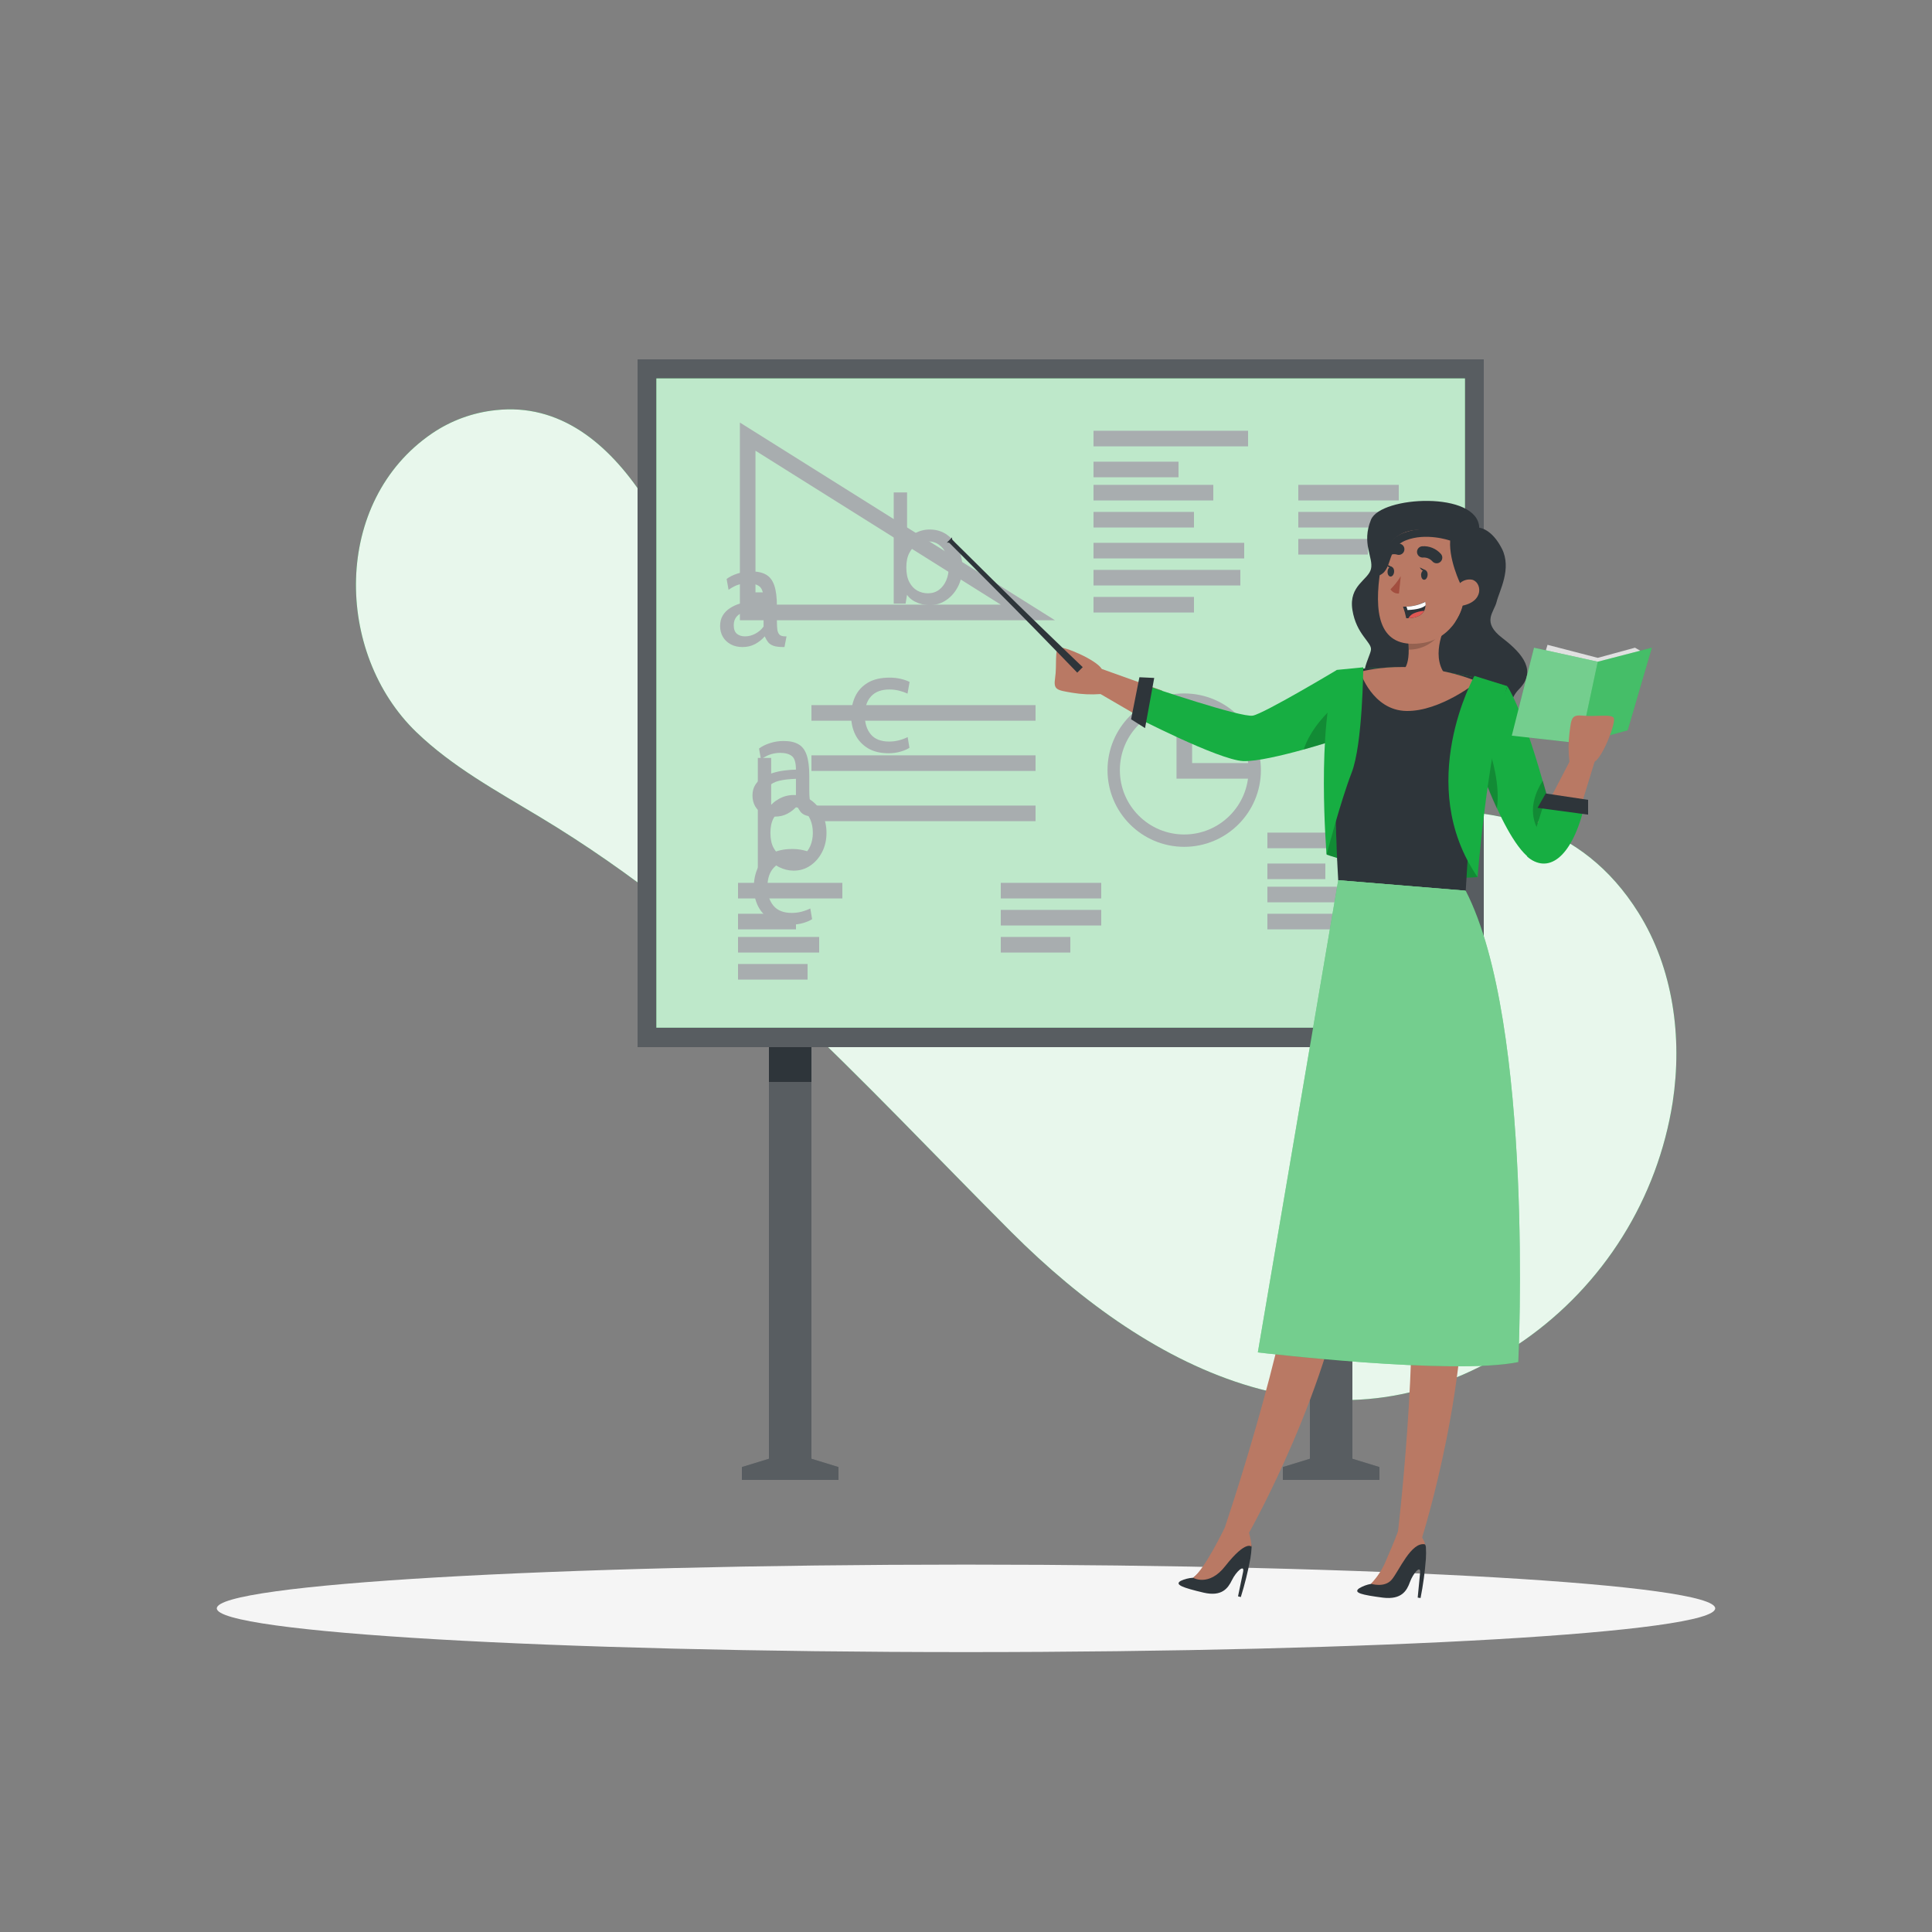 <svg width="124" height="124" viewBox="0 0 124 124" fill="none" xmlns="http://www.w3.org/2000/svg">
<rect x="0" y="0" width="124" height="124" fill="#808080" stroke="none"/>
<path d="M27.736 27.813C28.952 26.989 30.352 26.478 31.813 26.325C40.042 25.418 44.226 36.632 45.969 42.884C47.772 49.345 50.989 54.867 57.888 56.69C62.394 57.881 67.186 57.338 71.729 56.284C81.934 53.915 97.871 46.917 105.162 58.585C107.394 62.151 107.987 66.585 107.357 70.737C106.876 73.805 105.78 76.744 104.133 79.376C102.487 82.009 100.325 84.281 97.776 86.056C85.996 94.166 73.956 88.129 64.904 79.07C55.148 69.301 46.674 59.666 34.628 52.422C31.883 50.768 29.031 49.213 26.722 46.989C21.459 41.912 21.328 32.175 27.736 27.813Z" fill="#17AE42"/>
<path opacity="0.9" d="M27.736 27.813C28.952 26.989 30.352 26.478 31.813 26.325C40.042 25.418 44.226 36.632 45.969 42.884C47.772 49.345 50.989 54.867 57.888 56.69C62.394 57.881 67.186 57.338 71.729 56.284C81.934 53.915 97.871 46.917 105.162 58.585C107.394 62.151 107.987 66.585 107.357 70.737C106.876 73.805 105.78 76.744 104.133 79.376C102.487 82.009 100.325 84.281 97.776 86.056C85.996 94.166 73.956 88.129 64.904 79.07C55.148 69.301 46.674 59.666 34.628 52.422C31.883 50.768 29.031 49.213 26.722 46.989C21.459 41.912 21.328 32.175 27.736 27.813Z" fill="white"/>
<path d="M62 106.035C88.556 106.035 110.085 104.778 110.085 103.228C110.085 101.677 88.556 100.42 62 100.42C35.444 100.42 13.915 101.677 13.915 103.228C13.915 104.778 35.444 106.035 62 106.035Z" fill="#F5F5F5"/>
<path d="M86.8 93.625V66.216H84.072V93.625L82.336 94.158V94.984H88.536V94.158L86.8 93.625Z" fill="#2E353A"/>
<path d="M52.08 66.216H49.352V93.625L47.616 94.158V94.984H53.816V94.158L52.08 93.625V66.216Z" fill="#2E353A"/>
<g opacity="0.2">
<path d="M86.8 69.44H84.072V93.625L82.336 94.158V94.984H88.536V94.158L86.8 93.625V69.44Z" fill="white"/>
<path d="M52.08 69.44H49.352V93.625L47.616 94.158V94.984H53.816V94.158L52.08 93.625V69.44Z" fill="white"/>
</g>
<path d="M95.232 67.208V23.064L40.92 23.064V67.208H95.232Z" fill="#2E353A"/>
<path opacity="0.2" d="M95.232 67.208V23.064L40.92 23.064V67.208H95.232Z" fill="white"/>
<path d="M94.024 24.289H42.128V65.958H94.024V24.289Z" fill="#17AE42"/>
<path opacity="0.3" d="M94.024 24.289H42.128V65.958H94.024V24.289Z" fill="white"/>
<path d="M47.988 28.024V39.308H65.971L47.988 28.024Z" stroke="#263238" stroke-miterlimit="10"/>
<path d="M48.891 39.338V38.415H47.968" stroke="#263238" stroke-width="0.793" stroke-miterlimit="10"/>
<path d="M59.664 38.84C59.338 38.84 59.02 38.763 58.712 38.607C58.408 38.449 58.195 38.215 58.075 37.907L58.284 37.755L58.122 38.745H57.361V31.605H58.218V34.995L58.037 34.861C58.195 34.604 58.422 34.395 58.717 34.233C59.012 34.068 59.328 33.985 59.664 33.985C60.099 33.985 60.474 34.1 60.788 34.328C61.102 34.553 61.343 34.852 61.511 35.223C61.683 35.591 61.768 35.988 61.768 36.413C61.768 36.867 61.675 37.278 61.487 37.646C61.3 38.011 61.048 38.301 60.731 38.517C60.413 38.733 60.058 38.84 59.664 38.84ZM59.56 38.079C59.833 38.079 60.069 38.004 60.269 37.855C60.469 37.703 60.623 37.501 60.731 37.251C60.839 36.997 60.892 36.718 60.892 36.413C60.892 36.096 60.839 35.812 60.731 35.561C60.623 35.31 60.469 35.112 60.269 34.966C60.069 34.82 59.833 34.747 59.56 34.747C59.315 34.747 59.087 34.809 58.874 34.933C58.665 35.053 58.495 35.237 58.365 35.485C58.235 35.729 58.17 36.038 58.17 36.413C58.17 36.803 58.235 37.12 58.365 37.365C58.495 37.609 58.665 37.79 58.874 37.907C59.087 38.022 59.315 38.079 59.56 38.079Z" fill="#263238"/>
<path d="M50.942 55.88C50.615 55.88 50.298 55.803 49.99 55.647C49.686 55.489 49.473 55.255 49.352 54.947L49.562 54.795L49.4 55.785H48.639V48.645H49.495V52.035L49.315 51.901C49.473 51.644 49.7 51.435 49.995 51.273C50.29 51.108 50.606 51.026 50.942 51.026C51.377 51.026 51.752 51.14 52.066 51.368C52.38 51.593 52.621 51.892 52.789 52.263C52.961 52.631 53.046 53.028 53.046 53.453C53.046 53.907 52.953 54.318 52.765 54.686C52.578 55.051 52.326 55.341 52.008 55.557C51.691 55.773 51.336 55.88 50.942 55.88ZM50.838 55.119C51.111 55.119 51.347 55.044 51.547 54.895C51.747 54.743 51.901 54.541 52.008 54.291C52.116 54.037 52.17 53.758 52.17 53.453C52.17 53.136 52.116 52.852 52.008 52.601C51.901 52.35 51.747 52.152 51.547 52.006C51.347 51.86 51.111 51.787 50.838 51.787C50.593 51.787 50.365 51.849 50.152 51.973C49.943 52.093 49.773 52.277 49.643 52.525C49.513 52.769 49.448 53.078 49.448 53.453C49.448 53.843 49.513 54.161 49.643 54.405C49.773 54.649 49.943 54.83 50.152 54.947C50.365 55.062 50.593 55.119 50.838 55.119Z" fill="#263238"/>
<path d="M57.037 48.346C56.51 48.346 56.068 48.24 55.709 48.027C55.354 47.812 55.084 47.523 54.9 47.161C54.719 46.796 54.629 46.392 54.629 45.947C54.629 45.484 54.716 45.067 54.891 44.696C55.068 44.324 55.34 44.031 55.704 43.815C56.069 43.599 56.536 43.491 57.104 43.491C57.348 43.491 57.578 43.517 57.794 43.567C58.013 43.615 58.208 43.682 58.38 43.767L58.246 44.519C58.072 44.437 57.886 44.372 57.689 44.324C57.496 44.277 57.294 44.253 57.085 44.253C56.571 44.253 56.179 44.399 55.909 44.691C55.639 44.983 55.505 45.389 55.505 45.909C55.505 46.417 55.633 46.825 55.89 47.133C56.147 47.44 56.539 47.594 57.066 47.594C57.282 47.594 57.488 47.569 57.684 47.518C57.884 47.467 58.075 47.397 58.256 47.309L58.37 47.994C58.243 48.083 58.057 48.164 57.813 48.237C57.569 48.31 57.31 48.346 57.037 48.346Z" fill="#263238"/>
<path d="M50.79 59.345C50.263 59.345 49.821 59.239 49.462 59.026C49.107 58.81 48.837 58.522 48.653 58.16C48.472 57.795 48.382 57.39 48.382 56.946C48.382 56.483 48.469 56.066 48.643 55.694C48.821 55.323 49.092 55.029 49.457 54.814C49.822 54.598 50.289 54.49 50.857 54.49C51.101 54.49 51.331 54.515 51.547 54.566C51.766 54.614 51.961 54.68 52.132 54.766L51.999 55.518C51.825 55.436 51.639 55.371 51.442 55.323C51.248 55.275 51.047 55.252 50.838 55.252C50.324 55.252 49.932 55.398 49.662 55.69C49.392 55.981 49.257 56.388 49.257 56.908C49.257 57.416 49.386 57.824 49.643 58.131C49.9 58.439 50.292 58.593 50.819 58.593C51.034 58.593 51.241 58.568 51.437 58.517C51.637 58.466 51.828 58.396 52.008 58.307L52.123 58.993C51.996 59.082 51.81 59.163 51.566 59.236C51.322 59.309 51.063 59.345 50.79 59.345Z" fill="#263238"/>
<path d="M47.655 41.529C47.366 41.529 47.114 41.47 46.898 41.353C46.682 41.235 46.514 41.075 46.394 40.872C46.276 40.669 46.218 40.437 46.218 40.177C46.218 39.914 46.275 39.688 46.389 39.501C46.506 39.311 46.662 39.154 46.855 39.03C47.052 38.903 47.271 38.803 47.512 38.73C47.753 38.654 48.002 38.6 48.26 38.568C48.52 38.533 48.769 38.514 49.007 38.511C49.007 38.067 48.92 37.776 48.745 37.64C48.571 37.504 48.318 37.435 47.988 37.435C47.814 37.435 47.627 37.462 47.427 37.516C47.23 37.57 47.008 37.683 46.76 37.854L46.636 37.159C46.824 37.016 47.057 36.901 47.336 36.812C47.615 36.72 47.909 36.674 48.217 36.674C48.61 36.674 48.928 36.743 49.169 36.883C49.41 37.02 49.586 37.251 49.697 37.578C49.808 37.905 49.864 38.349 49.864 38.911V39.863C49.864 40.085 49.873 40.269 49.892 40.415C49.914 40.558 49.962 40.666 50.035 40.739C50.111 40.808 50.232 40.843 50.397 40.843H50.482L50.349 41.529H50.282C50.006 41.529 49.792 41.502 49.64 41.448C49.491 41.394 49.377 41.316 49.297 41.215C49.218 41.113 49.147 40.989 49.083 40.843C48.908 41.046 48.702 41.211 48.464 41.338C48.226 41.465 47.956 41.529 47.655 41.529ZM47.817 40.843C48.045 40.843 48.266 40.786 48.478 40.672C48.694 40.558 48.87 40.405 49.007 40.215V39.101C48.553 39.117 48.185 39.161 47.903 39.234C47.623 39.307 47.419 39.417 47.289 39.563C47.158 39.709 47.093 39.898 47.093 40.129C47.093 40.38 47.16 40.562 47.293 40.677C47.43 40.788 47.604 40.843 47.817 40.843Z" fill="#263238"/>
<path d="M49.733 52.413C49.445 52.413 49.192 52.355 48.977 52.237C48.761 52.12 48.593 51.96 48.472 51.757C48.355 51.553 48.296 51.322 48.296 51.062C48.296 50.798 48.353 50.573 48.467 50.386C48.585 50.195 48.74 50.038 48.934 49.914C49.13 49.788 49.349 49.688 49.59 49.615C49.832 49.538 50.081 49.485 50.338 49.453C50.598 49.418 50.847 49.399 51.085 49.396C51.085 48.952 50.998 48.661 50.823 48.525C50.649 48.388 50.397 48.32 50.066 48.32C49.892 48.32 49.705 48.347 49.505 48.401C49.308 48.455 49.086 48.568 48.839 48.739L48.715 48.044C48.902 47.901 49.135 47.785 49.414 47.697C49.694 47.604 49.987 47.558 50.295 47.558C50.688 47.558 51.006 47.628 51.247 47.768C51.488 47.904 51.664 48.136 51.775 48.463C51.886 48.79 51.942 49.234 51.942 49.795V50.748C51.942 50.97 51.951 51.154 51.97 51.3C51.993 51.442 52.04 51.55 52.113 51.623C52.189 51.693 52.31 51.728 52.475 51.728H52.561L52.427 52.413H52.361C52.085 52.413 51.87 52.386 51.718 52.333C51.569 52.279 51.455 52.201 51.376 52.099C51.296 51.998 51.225 51.874 51.161 51.728C50.987 51.931 50.781 52.096 50.542 52.223C50.304 52.35 50.035 52.413 49.733 52.413ZM49.895 51.728C50.124 51.728 50.344 51.671 50.557 51.557C50.773 51.442 50.949 51.29 51.085 51.1V49.986C50.631 50.002 50.263 50.046 49.981 50.119C49.702 50.192 49.497 50.302 49.367 50.448C49.237 50.594 49.172 50.782 49.172 51.014C49.172 51.265 49.238 51.447 49.372 51.561C49.508 51.672 49.682 51.728 49.895 51.728Z" fill="#263238"/>
<path d="M70.184 28.148H80.104" stroke="#263238" stroke-miterlimit="10"/>
<path d="M70.184 30.132H75.64" stroke="#263238" stroke-miterlimit="10"/>
<path d="M70.184 31.62H77.872" stroke="#263238" stroke-miterlimit="10"/>
<path d="M70.184 33.356H76.632" stroke="#263238" stroke-miterlimit="10"/>
<path d="M70.184 35.34H79.856" stroke="#263238" stroke-miterlimit="10"/>
<path d="M70.184 37.076H79.608" stroke="#263238" stroke-miterlimit="10"/>
<path d="M70.184 38.812H76.632" stroke="#263238" stroke-miterlimit="10"/>
<path d="M81.344 53.94H88.04" stroke="#263238" stroke-miterlimit="10"/>
<path d="M81.344 55.924H85.064" stroke="#263238" stroke-miterlimit="10"/>
<path d="M81.344 57.412H86.552" stroke="#263238" stroke-miterlimit="10"/>
<path d="M81.344 59.148H85.808" stroke="#263238" stroke-miterlimit="10"/>
<path d="M47.368 57.164H54.064" stroke="#263238" stroke-miterlimit="10"/>
<path d="M47.368 59.148H51.088" stroke="#263238" stroke-miterlimit="10"/>
<path d="M47.368 60.636H52.576" stroke="#263238" stroke-miterlimit="10"/>
<path d="M47.368 62.372H51.832" stroke="#263238" stroke-miterlimit="10"/>
<path d="M83.328 31.62H89.776" stroke="#263238" stroke-miterlimit="10"/>
<path d="M83.328 33.356H89.776" stroke="#263238" stroke-miterlimit="10"/>
<path d="M83.328 35.092H87.792" stroke="#263238" stroke-miterlimit="10"/>
<path d="M64.232 57.164H70.68" stroke="#263238" stroke-miterlimit="10"/>
<path d="M64.232 58.9H70.68" stroke="#263238" stroke-miterlimit="10"/>
<path d="M64.232 60.636H68.696" stroke="#263238" stroke-miterlimit="10"/>
<path d="M52.08 45.756H66.464" stroke="#263238" stroke-miterlimit="10"/>
<path d="M52.08 48.98H66.464" stroke="#263238" stroke-miterlimit="10"/>
<path d="M52.08 52.204H66.464" stroke="#263238" stroke-miterlimit="10"/>
<path d="M76.005 53.955C78.504 53.955 80.531 51.928 80.531 49.429C80.531 46.929 78.504 44.903 76.005 44.903C73.505 44.903 71.479 46.929 71.479 49.429C71.479 51.928 73.505 53.955 76.005 53.955Z" stroke="#263238" stroke-width="0.793" stroke-miterlimit="10"/>
<path d="M76.012 44.888V49.476H80.6" stroke="#263238" stroke-miterlimit="10"/>
<path opacity="0.6" d="M94.024 24.289H42.128V65.958H94.024V24.289Z" fill="white"/>
<path d="M74.465 46.778L70.635 44.546C70.025 44.591 69.411 44.563 68.808 44.461C67.816 44.29 67.602 44.28 67.721 43.499C67.841 42.718 67.674 41.676 67.969 41.567C68.265 41.458 70.353 42.339 70.715 42.936L74.579 44.318L74.465 46.778Z" fill="#B97964"/>
<path d="M85.808 42.996V47.46C85.808 47.46 84.856 47.775 83.673 48.105C82.316 48.481 80.657 48.878 79.794 48.849C78.182 48.769 72.726 45.937 72.726 45.937L73.718 44.047C73.718 44.047 79.67 46.076 80.414 45.93C81.158 45.783 85.808 42.996 85.808 42.996Z" fill="#17AE42"/>
<path opacity="0.2" d="M85.808 45.171V47.462C85.808 47.462 84.856 47.777 83.673 48.107C84.109 46.778 85.198 45.694 85.808 45.171Z" fill="black"/>
<path d="M86.8 58.885C86.8 58.885 84.112 73.21 83.395 79.092C82.458 86.765 78.626 97.99 78.626 97.99L80.159 98.387C80.159 98.387 85.56 88.849 86.607 80.265C90.897 71.493 91.242 60.691 91.242 60.691L86.8 58.885Z" fill="#B97964"/>
<path d="M75.784 101.462C76.031 101.348 76.298 101.281 76.57 101.263C76.57 101.263 77.513 100.708 78.448 98.555H79.496C79.674 98.558 79.846 98.614 79.99 98.718C80.134 98.821 80.243 98.966 80.302 99.133C80.32 99.18 80.33 99.229 80.332 99.279C80.321 99.529 80.295 99.777 80.253 100.023C80.097 100.862 79.892 101.69 79.638 102.503L79.459 102.456L79.784 100.891C79.891 100.358 79.333 100.872 79.072 101.41C78.812 101.948 78.415 102.486 77.257 102.221C75.905 101.901 75.36 101.705 75.784 101.462Z" fill="#2E353A"/>
<path d="M89.6 58.657C89.6 58.657 89.935 73.227 90.451 79.132C91.12 86.832 89.692 98.607 89.692 98.607L91.274 98.677C91.274 98.677 94.585 88.228 93.841 79.613C96.224 70.142 94.337 59.503 94.337 59.503L89.6 58.657Z" fill="#B97964"/>
<path d="M87.231 101.943C87.466 101.802 87.724 101.705 87.993 101.658C87.993 101.658 88.871 101.005 89.565 98.763L90.609 98.644C90.787 98.628 90.965 98.666 91.12 98.755C91.274 98.844 91.398 98.979 91.472 99.141C91.495 99.185 91.51 99.233 91.517 99.282C91.533 99.535 91.533 99.79 91.517 100.043C91.454 100.89 91.339 101.732 91.175 102.565L90.991 102.538L91.145 100.946C91.195 100.405 90.694 100.978 90.493 101.539C90.292 102.099 89.957 102.679 88.774 102.543C87.4 102.364 86.837 102.231 87.231 101.943Z" fill="#2E353A"/>
<path d="M94.942 33.872C94.942 33.872 95.728 33.914 96.39 35.206C97.052 36.498 96.224 37.934 96.058 38.621C95.892 39.308 95.066 39.916 96.43 40.955C97.794 41.994 98.612 43.097 97.506 44.221C96.4 45.344 97.615 46.205 96.018 47.038C94.421 47.871 88.536 46.624 87.792 45.012C87.048 43.4 87.946 42.175 87.993 41.694C88.04 41.213 87.048 40.719 86.8 39.144C86.552 37.569 87.822 37.232 87.993 36.513C88.164 35.794 87.368 34.886 87.993 33.356C88.618 31.826 94.858 31.496 94.942 33.872Z" fill="#2E353A"/>
<path d="M98.903 55.326C97.963 55.448 96.876 53.613 96.09 51.901C95.418 50.451 94.949 49.087 94.949 49.087L95.445 47.688L96.74 44.037C96.74 44.037 97.645 45.3 99.007 50.106C99.225 50.88 99.488 51.745 99.728 52.712C99.727 52.957 99.802 53.196 99.944 53.394C99.944 54.121 100.031 55.18 98.903 55.326Z" fill="#17AE42"/>
<path opacity="0.2" d="M96.073 51.901C95.403 50.451 94.942 49.087 94.942 49.087L95.438 47.688C95.785 48.655 96.293 50.408 96.073 51.901Z" fill="black"/>
<path opacity="0.2" d="M99.944 53.394C99.448 53.722 98.93 53.717 98.639 53.119C98.052 51.911 98.62 50.716 99.022 50.103C99.242 50.877 99.495 51.743 99.736 52.71C99.728 52.955 99.801 53.196 99.944 53.394Z" fill="black"/>
<path d="M85.148 54.85C85.148 54.85 90.108 56.626 94.835 56.296C94.835 56.296 94.406 50.443 91.926 49.402C89.446 48.36 85.148 49.848 85.148 54.85Z" fill="#17AE42"/>
<path opacity="0.2" d="M85.148 54.85C85.148 54.85 90.108 56.626 94.835 56.296C94.835 56.296 94.406 50.443 91.926 49.402C89.446 48.36 85.148 49.848 85.148 54.85Z" fill="black"/>
<path d="M85.85 55.267L94.034 55.974C94.114 53.945 94.406 51.93 94.905 49.962C95.101 49.178 95.346 48.303 95.661 47.291C95.83 46.751 96.016 46.17 96.224 45.555C96.38 45.081 96.549 44.578 96.735 44.047C95.624 43.693 94.488 43.418 93.337 43.226C92.123 43.011 90.895 42.881 89.662 42.84C88.07 42.84 86.24 43.006 86.24 43.006C86.24 43.006 85.979 43.068 85.816 44.757C85.669 46.331 85.523 49.501 85.85 55.267Z" fill="#17AE42"/>
<path d="M85.89 56.494L94.074 57.169C94.203 55.135 94.299 52.388 94.912 49.962C95.108 49.178 95.353 48.303 95.668 47.291C95.837 46.751 96.023 46.17 96.231 45.555C96.388 45.081 96.556 44.578 96.742 44.047C95.631 43.693 94.496 43.418 93.345 43.226C92.13 43.011 90.902 42.881 89.669 42.84C88.077 42.84 86.247 43.006 86.247 43.006C86.247 43.006 85.987 43.068 85.823 44.757C85.669 46.331 85.56 50.728 85.89 56.494Z" fill="#2E353A"/>
<path d="M90.339 44.64C92.358 44.392 92.963 43.519 92.963 43.519C91.683 42.311 92.747 40.218 92.747 40.218L90.319 40.672C90.376 41.011 90.408 41.353 90.413 41.696C90.433 43.169 89.766 43.184 89.766 43.184C89.34 43.98 90.339 44.64 90.339 44.64Z" fill="#B97964"/>
<path opacity="0.2" d="M90.319 40.672C90.376 41.011 90.408 41.353 90.413 41.696C92.053 41.696 92.747 40.208 92.747 40.208L90.319 40.672Z" fill="black"/>
<path d="M91.661 33.879C89.55 33.765 88.809 34.859 88.536 37.024C88.194 39.732 88.69 41.696 91.361 41.26C94.984 40.672 95.168 34.073 91.661 33.879Z" fill="#B97964"/>
<path d="M89.905 36.982C89.719 37.288 89.497 37.57 89.243 37.822C89.3 37.913 89.381 37.986 89.478 38.034C89.574 38.082 89.681 38.102 89.788 38.093L89.905 36.982Z" fill="#A24E3F"/>
<path d="M91.207 36.88C91.207 37.054 91.276 37.2 91.393 37.21C91.51 37.22 91.611 37.086 91.626 36.912C91.641 36.739 91.557 36.592 91.44 36.583C91.324 36.573 91.222 36.704 91.207 36.88Z" fill="#2E353A"/>
<path d="M91.49 36.595L91.123 36.416C91.123 36.416 91.286 36.749 91.49 36.595Z" fill="#2E353A"/>
<path d="M89.057 36.674C89.044 36.848 89.126 36.997 89.243 37.004C89.359 37.011 89.461 36.88 89.476 36.706C89.491 36.533 89.407 36.387 89.293 36.377C89.178 36.367 89.072 36.501 89.057 36.674Z" fill="#2E353A"/>
<path d="M89.34 36.389L88.972 36.213C88.972 36.213 89.136 36.545 89.34 36.389Z" fill="#2E353A"/>
<path d="M91.309 35.422C91.477 35.41 91.645 35.438 91.801 35.502C91.956 35.566 92.095 35.665 92.207 35.791" stroke="#2E353A" stroke-width="0.725" stroke-linecap="round" stroke-linejoin="round"/>
<path d="M89.776 35.251C89.634 35.207 89.484 35.195 89.336 35.217C89.189 35.239 89.049 35.294 88.925 35.377" stroke="#2E353A" stroke-width="0.725" stroke-linecap="round" stroke-linejoin="round"/>
<path d="M90.049 38.936C90.136 39.179 90.204 39.427 90.255 39.68C90.301 39.682 90.347 39.682 90.394 39.68C91.011 39.653 91.286 39.432 91.408 39.204C91.464 39.089 91.491 38.962 91.487 38.834C91.489 38.762 91.48 38.69 91.46 38.621C91.091 38.81 90.686 38.917 90.272 38.936C90.131 38.936 90.049 38.936 90.049 38.936Z" fill="#2E353A"/>
<path d="M90.272 38.936L90.339 39.154C90.922 39.127 91.331 39.028 91.5 38.844C91.502 38.772 91.493 38.7 91.472 38.631C91.099 38.818 90.689 38.922 90.272 38.936Z" fill="white"/>
<path d="M90.394 39.68C91.011 39.653 91.286 39.432 91.408 39.204C91.173 39.218 90.943 39.275 90.728 39.37C90.587 39.436 90.47 39.544 90.394 39.68Z" fill="#DE5753"/>
<path d="M93.774 37.565C93.774 37.565 92.881 35.776 93.104 34.445C93.104 34.445 89.015 32.508 88.576 36.741C88.576 36.741 88.372 32.949 92.006 33.063C95.639 33.177 95.334 38.487 93.372 39.965C93.372 39.965 94.324 38.688 93.774 37.565Z" fill="#2E353A"/>
<path d="M93.404 37.991C93.421 37.87 93.461 37.754 93.522 37.649C93.584 37.544 93.665 37.452 93.762 37.379C93.859 37.305 93.97 37.252 94.088 37.221C94.205 37.19 94.328 37.183 94.448 37.2C95.098 37.307 95.336 38.666 93.704 38.901C93.454 38.936 93.335 38.688 93.404 37.991Z" fill="#B97964"/>
<path d="M94.835 43.742C94.835 43.742 92.464 45.664 90.272 45.632C88.08 45.6 87.296 43.122 87.296 43.122C87.296 43.122 90.701 42.108 94.835 43.742Z" fill="#B97964"/>
<path d="M94.632 43.38C94.632 43.38 90.743 50.344 94.835 56.296C94.835 56.296 95.391 48.953 96.737 44.037L94.632 43.38Z" fill="#17AE42"/>
<path d="M87.497 42.83C87.497 42.83 87.462 47.757 86.753 49.588C86.044 51.418 85.143 54.85 85.143 54.85C85.143 54.85 84.459 46.641 85.803 42.996L87.497 42.83Z" fill="#17AE42"/>
<path d="M93.104 34.445C93.104 34.445 91.532 33.902 90.148 34.445C88.764 34.988 89.141 36.429 88.439 36.692" stroke="#2E353A" stroke-width="0.5" stroke-linecap="round" stroke-linejoin="round"/>
<path d="M105.586 41.942L104.936 41.57L102.548 42.222L99.324 41.386L98.58 43.834C98.58 43.834 98.426 46.562 98.58 46.594C98.734 46.627 102.27 46.81 102.27 46.81L104.068 45.664L105.586 41.942Z" fill="#E0E0E0"/>
<path d="M98.456 41.57L97.03 47.217L101.432 47.71L104.47 46.872L106.02 41.57L102.548 42.47L98.456 41.57Z" fill="#17AE42"/>
<path opacity="0.4" d="M102.548 42.47L101.432 47.71L97.03 47.217L98.456 41.57L102.548 42.47Z" fill="white"/>
<path opacity="0.2" d="M102.548 42.47L101.432 47.71L104.47 46.872L106.02 41.57L102.548 42.47Z" fill="white"/>
<path d="M98.684 52.824L100.73 48.896C100.656 48.288 100.656 47.673 100.73 47.065C100.854 46.073 100.854 45.853 101.638 45.935C102.422 46.016 103.458 45.803 103.582 46.093C103.706 46.383 102.92 48.509 102.342 48.898L101.139 52.824H98.684Z" fill="#B97964"/>
<path d="M98.022 54.982C99.324 56.09 100.812 55.138 101.638 51.956L99.076 51.626L98.022 54.982Z" fill="#17AE42"/>
<path d="M99.207 50.927L98.684 51.849L101.928 52.286V51.336L99.207 50.927Z" fill="#2E353A"/>
<path d="M72.595 46.165L73.492 46.731L74.08 43.512L73.13 43.467L72.595 46.165Z" fill="#2E353A"/>
<path d="M85.89 56.494L80.731 86.8C80.731 86.8 93.216 88.288 97.447 87.42C97.447 87.42 98.486 65.725 94.069 57.164L85.89 56.494Z" fill="#17AE42"/>
<path opacity="0.4" d="M85.89 56.494L80.731 86.8C80.731 86.8 93.216 88.288 97.447 87.42C97.447 87.42 98.486 65.725 94.069 57.164L85.89 56.494Z" fill="white"/>
<path d="M69.14 43.172L67.855 41.845C67.089 41.044 66.047 39.995 65.013 38.941L63.483 37.403L62.146 36.062L61.202 35.114C61.087 35 60.996 34.911 60.936 34.849C60.91 34.835 60.882 34.826 60.852 34.824C60.823 34.821 60.793 34.825 60.765 34.834L61.115 34.482C61.105 34.51 61.102 34.54 61.104 34.569C61.107 34.599 61.115 34.627 61.13 34.653L61.397 34.918L62.35 35.858L63.694 37.19L65.241 38.713C66.3 39.742 67.354 40.779 68.158 41.542L69.492 42.82L69.14 43.172Z" fill="#2E353A"/>
<path d="M78.636 97.99C78.636 97.99 77.326 100.733 76.57 101.263C76.57 101.263 77.582 101.866 78.636 100.519C80 98.783 80.332 99.279 80.332 99.279C80.305 98.98 80.25 98.683 80.169 98.394C79.963 97.826 78.636 97.99 78.636 97.99Z" fill="#B97964"/>
<path d="M89.853 97.96C89.853 97.96 89.481 98.977 88.985 100.093C88.758 100.671 88.421 101.2 87.993 101.65C87.993 101.65 88.856 101.93 89.32 101.39C89.784 100.849 90.58 98.91 91.472 99.123C91.425 98.964 91.358 98.812 91.274 98.669C91.14 98.456 89.853 97.96 89.853 97.96Z" fill="#B97964"/>
</svg>
